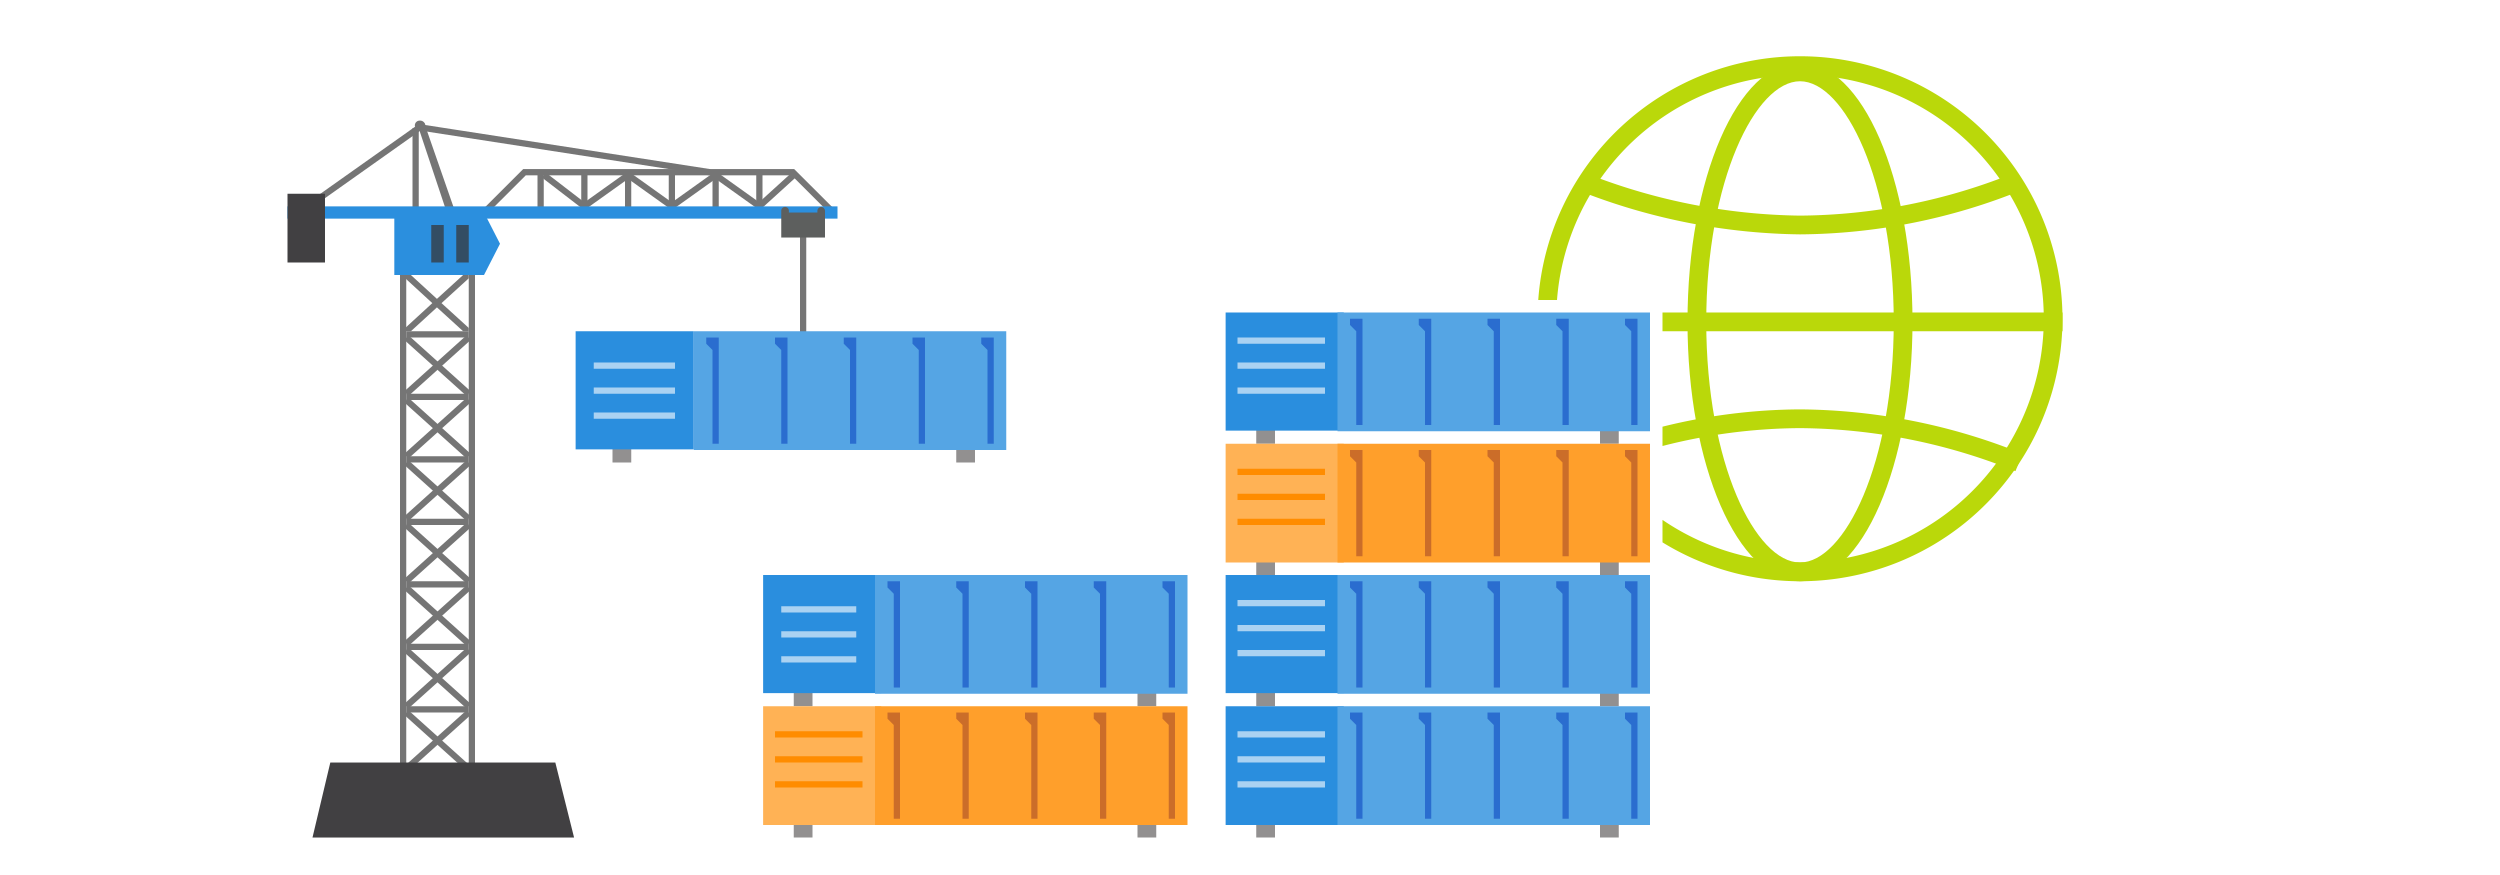 <svg xmlns="http://www.w3.org/2000/svg" id="ICONS" viewBox="0 0 400 140"><defs><style>.cls-1,.cls-11,.cls-12,.cls-13,.cls-17{fill:none}.cls-1{stroke:#757575}.cls-1,.cls-12,.cls-13,.cls-17{stroke-miterlimit:10}.cls-2{fill:#757575}.cls-3{fill:#929090}.cls-4{fill:#2a8ede}.cls-5{fill:#55a5e4}.cls-6{fill:#2a6dcf}.cls-7{fill:#ffb255}.cls-8{fill:#ff9f2b}.cls-9{fill:#cb6d29}.cls-10{fill:#bad80a}.cls-11{stroke:#bad80a;stroke-linejoin:bevel;stroke-width:3px}.cls-12{stroke:#aad2f2}.cls-13{stroke:#ff8c00}.cls-14{fill:#414042}.cls-15{fill:#2b8fde}.cls-16{fill:#5d5f5e}.cls-17{stroke:#334d63;stroke-width:2px}</style></defs><title>net-docs-web-1</title><polyline points="77.01 34.45 83.92 27.55 126.86 27.55 133.45 34.13" class="cls-1"/><line x1="93.5" x2="93.5" y1="33.29" y2="27.79" class="cls-1"/><line x1="86.5" x2="86.5" y1="33.29" y2="27.79" class="cls-1"/><line x1="100.5" x2="100.5" y1="33.25" y2="27.75" class="cls-1"/><line x1="114.5" x2="114.5" y1="33.25" y2="27.75" class="cls-1"/><line x1="107.5" x2="107.5" y1="33.25" y2="27.75" class="cls-1"/><line x1="121.5" x2="121.5" y1="33.25" y2="27.75" class="cls-1"/><polygon points="66.84 20.07 67.91 19.76 72.64 33.35 71.27 33.35 66.84 20.07" class="cls-2"/><line x1="66.5" x2="66.5" y1="20.5" y2="35" class="cls-1"/><path d="M68.06,20.07a.85.85,0,0,1-.92.76.76.76,0,1,1,0-1.53.85.85,0,0,1,.92.76" class="cls-2"/><rect width="3" height="15.53" x="98" y="58.47" class="cls-3"/><rect width="3" height="15.53" x="153" y="58.47" class="cls-3"/><rect width="18.9" height="18.9" x="92.1" y="53" class="cls-4"/><line x1="128.5" x2="128.5" y1="36" y2="54" class="cls-1"/><rect width="50" height="19" x="111" y="53" class="cls-5"/><polygon points="113 54 113 55 114 56 114 71 115 71 115 54 113 54" class="cls-6"/><polygon points="124 54 124 55 125 56 125 71 126 71 126 54 124 54" class="cls-6"/><polygon points="135 54 135 55 136 56 136 71 137 71 137 54 135 54" class="cls-6"/><polygon points="146 54 146 55 147 56 147 71 148 71 148 54 146 54" class="cls-6"/><polygon points="157 54 157 55 158 56 158 71 159 71 159 54 157 54" class="cls-6"/><rect width="3" height="15.53" x="127" y="97.47" class="cls-3"/><rect width="3" height="15.53" x="182" y="97.47" class="cls-3"/><rect width="18.9" height="18.9" x="122.1" y="92" class="cls-4"/><rect width="50" height="19" x="140" y="92" class="cls-5"/><polygon points="142 93 142 94 143 95 143 110 144 110 144 93 142 93" class="cls-6"/><polygon points="153 93 153 94 154 95 154 110 155 110 155 93 153 93" class="cls-6"/><polygon points="164 93 164 94 165 95 165 110 166 110 166 93 164 93" class="cls-6"/><polygon points="175 93 175 94 176 95 176 110 177 110 177 93 175 93" class="cls-6"/><polygon points="186 93 186 94 187 95 187 110 188 110 188 93 186 93" class="cls-6"/><rect width="3" height="15.53" x="127" y="118.47" class="cls-3"/><rect width="3" height="15.53" x="182" y="118.47" class="cls-3"/><rect width="18.9" height="19" x="122.1" y="113" class="cls-7"/><rect width="50" height="19" x="140" y="113" class="cls-8"/><polygon points="142 114 142 115 143 116 143 131 144 131 144 114 142 114" class="cls-9"/><polygon points="153 114 153 115 154 116 154 131 155 131 155 114 153 114" class="cls-9"/><polygon points="164 114 164 115 165 116 165 131 166 131 166 114 164 114" class="cls-9"/><polygon points="175 114 175 115 176 116 176 131 177 131 177 114 175 114" class="cls-9"/><polygon points="186 114 186 115 187 116 187 131 188 131 188 114 186 114" class="cls-9"/><rect width="3" height="15.53" x="201" y="97.47" class="cls-3"/><path d="M288,13c7.09,0,15,15.81,15,38.5S295.09,90,288,90s-15-15.81-15-38.5S280.91,13,288,13m0-3c-9.94,0-18,18.58-18,41.5S278.06,93,288,93s18-18.58,18-41.5S297.94,10,288,10Z" class="cls-10"/><path d="M254,29.43A97.7,97.7,0,0,0,288,36a94.41,94.41,0,0,0,35-7" class="cls-11"/><rect width="3" height="15.53" x="256" y="97.47" class="cls-3"/><rect width="18.9" height="18.9" x="196.1" y="92" class="cls-4"/><rect width="50" height="19" x="214" y="92" class="cls-5"/><polygon points="216 93 216 94 217 95 217 110 218 110 218 93 216 93" class="cls-6"/><polygon points="227 93 227 94 228 95 228 110 229 110 229 93 227 93" class="cls-6"/><polygon points="238 93 238 94 239 95 239 110 240 110 240 93 238 93" class="cls-6"/><polygon points="249 93 249 94 250 95 250 110 251 110 251 93 249 93" class="cls-6"/><polygon points="260 93 260 94 261 95 261 110 262 110 262 93 260 93" class="cls-6"/><rect width="3" height="15.53" x="201" y="118.47" class="cls-3"/><rect width="3" height="15.53" x="256" y="118.47" class="cls-3"/><rect width="18.9" height="19" x="196.1" y="113" class="cls-4"/><rect width="50" height="19" x="214" y="113" class="cls-5"/><polygon points="216 114 216 115 217 116 217 131 218 131 218 114 216 114" class="cls-6"/><polygon points="227 114 227 115 228 116 228 131 229 131 229 114 227 114" class="cls-6"/><polygon points="238 114 238 115 239 116 239 131 240 131 240 114 238 114" class="cls-6"/><polygon points="249 114 249 115 250 116 250 131 251 131 251 114 249 114" class="cls-6"/><polygon points="260 114 260 115 261 116 261 131 262 131 262 114 260 114" class="cls-6"/><rect width="3" height="15.53" x="201" y="55.47" class="cls-3"/><rect width="3" height="15.53" x="256" y="55.47" class="cls-3"/><rect width="18.9" height="18.9" x="196.1" y="50" class="cls-4"/><rect width="50" height="19" x="214" y="50" class="cls-5"/><polygon points="216 51 216 52 217 53 217 68 218 68 218 51 216 51" class="cls-6"/><polygon points="227 51 227 52 228 53 228 68 229 68 229 51 227 51" class="cls-6"/><polygon points="238 51 238 52 239 53 239 68 240 68 240 51 238 51" class="cls-6"/><polygon points="249 51 249 52 250 53 250 68 251 68 251 51 249 51" class="cls-6"/><polygon points="260 51 260 52 261 53 261 68 262 68 262 51 260 51" class="cls-6"/><rect width="3" height="15.53" x="201" y="76.47" class="cls-3"/><rect width="3" height="15.53" x="256" y="76.47" class="cls-3"/><rect width="18.9" height="19" x="196.1" y="71" class="cls-7"/><path d="M288,65.5a92.78,92.78,0,0,0-22,2.77v3.09a90.12,90.12,0,0,1,22-2.86,93.46,93.46,0,0,1,34.47,6.88l1.15-2.77A96.57,96.57,0,0,0,288,65.5Z" class="cls-10"/><rect width="64" height="3" x="266" y="50" class="cls-10"/><path d="M288,9a42,42,0,0,0-41.88,39h3A39,39,0,1,1,266,83.18v3.6A42,42,0,1,0,288,9Z" class="cls-10"/><rect width="50" height="19" x="214" y="71" class="cls-8"/><polygon points="216 72 216 73 217 74 217 89 218 89 218 72 216 72" class="cls-9"/><polygon points="227 72 227 73 228 74 228 89 229 89 229 72 227 72" class="cls-9"/><polygon points="238 72 238 73 239 74 239 89 240 89 240 72 238 72" class="cls-9"/><polygon points="249 72 249 73 250 74 250 89 251 89 251 72 249 72" class="cls-9"/><polygon points="260 72 260 73 261 74 261 89 262 89 262 72 260 72" class="cls-9"/><polygon points="75 44 74.1 44 69.91 47.82 65.74 44 64.91 44 64.91 44.59 69.17 48.5 64.91 52.41 64.91 53 65.74 53 69.91 49.18 74.1 53 75 53 75 52.47 70.64 48.5 75 44.53 75 44" class="cls-2"/><line x1="95" x2="108" y1="58.5" y2="58.5" class="cls-12"/><line x1="95" x2="108" y1="62.5" y2="62.5" class="cls-12"/><line x1="95" x2="108" y1="66.5" y2="66.5" class="cls-12"/><line x1="125" x2="137" y1="97.5" y2="97.5" class="cls-12"/><line x1="125" x2="137" y1="101.5" y2="101.5" class="cls-12"/><line x1="125" x2="137" y1="105.5" y2="105.5" class="cls-12"/><line x1="198" x2="212" y1="54.5" y2="54.5" class="cls-12"/><line x1="198" x2="212" y1="58.5" y2="58.5" class="cls-12"/><line x1="198" x2="212" y1="62.5" y2="62.5" class="cls-12"/><line x1="198" x2="212" y1="96.5" y2="96.5" class="cls-12"/><line x1="198" x2="212" y1="100.5" y2="100.5" class="cls-12"/><line x1="198" x2="212" y1="104.5" y2="104.5" class="cls-12"/><line x1="198" x2="212" y1="75.5" y2="75.5" class="cls-13"/><line x1="198" x2="212" y1="79.5" y2="79.5" class="cls-13"/><line x1="198" x2="212" y1="83.5" y2="83.5" class="cls-13"/><line x1="198" x2="212" y1="117.5" y2="117.5" class="cls-12"/><line x1="198" x2="212" y1="121.5" y2="121.5" class="cls-12"/><line x1="198" x2="212" y1="125.5" y2="125.5" class="cls-12"/><line x1="124" x2="138" y1="117.5" y2="117.5" class="cls-13"/><line x1="124" x2="138" y1="121.5" y2="121.5" class="cls-13"/><line x1="124" x2="138" y1="125.5" y2="125.5" class="cls-13"/><rect width="1" height="80" x="64" y="43" class="cls-2"/><rect width="1" height="80" x="75" y="43" class="cls-2"/><line x1="65" x2="75" y1="54" y2="63" class="cls-1"/><line x1="75" x2="65" y1="54" y2="63" class="cls-1"/><line x1="75" x2="65" y1="73" y2="64" class="cls-1"/><line x1="75" x2="65" y1="64" y2="73" class="cls-1"/><line x1="65" x2="75" y1="74" y2="83" class="cls-1"/><line x1="75" x2="65" y1="74" y2="83" class="cls-1"/><line x1="65" x2="75" y1="84" y2="93" class="cls-1"/><line x1="75" x2="65" y1="84" y2="93" class="cls-1"/><line x1="65" x2="75" y1="94" y2="103" class="cls-1"/><line x1="75" x2="65" y1="94" y2="103" class="cls-1"/><line x1="65" x2="75" y1="104" y2="113" class="cls-1"/><line x1="75" x2="65" y1="104" y2="113" class="cls-1"/><line x1="65" x2="75" y1="114" y2="123" class="cls-1"/><line x1="75" x2="65" y1="114" y2="123" class="cls-1"/><polygon points="50 134 91.85 134 88.85 122 52.85 122 50 134" class="cls-14"/><polyline points="87 28 93.5 33 100.5 28 107.5 33 114.5 28 121.5 33 127 28" class="cls-1"/><rect width="88" height="1.96" x="46" y="33.02" class="cls-15"/><path d="M131.39,33.11a.66.66,0,0,0-.61.61V34h-4.56v-.28a.61.61,0,0,0-1.22,0V38h7V33.72A.66.66,0,0,0,131.39,33.11Z" class="cls-16"/><polyline points="50.56 32.11 67.14 20.37 113.61 27.56" class="cls-1"/><rect width="6" height="11" x="46" y="31" class="cls-14"/><line x1="65" x2="75" y1="63.5" y2="63.5" class="cls-1"/><line x1="65" x2="75" y1="53.5" y2="53.5" class="cls-1"/><line x1="65" x2="75" y1="43.5" y2="43.5" class="cls-1"/><polygon points="77.44 34 63.09 34 63.09 44 77.44 44 80 39 77.44 34" class="cls-15"/><line x1="70" x2="70" y1="36" y2="42" class="cls-17"/><line x1="74" x2="74" y1="36" y2="42" class="cls-17"/><line x1="65" x2="75" y1="73.5" y2="73.5" class="cls-1"/><line x1="65" x2="75" y1="83.5" y2="83.5" class="cls-1"/><line x1="65" x2="75" y1="93.5" y2="93.5" class="cls-1"/><line x1="65" x2="75" y1="103.5" y2="103.5" class="cls-1"/><line x1="65" x2="75" y1="113.5" y2="113.5" class="cls-1"/></svg>
